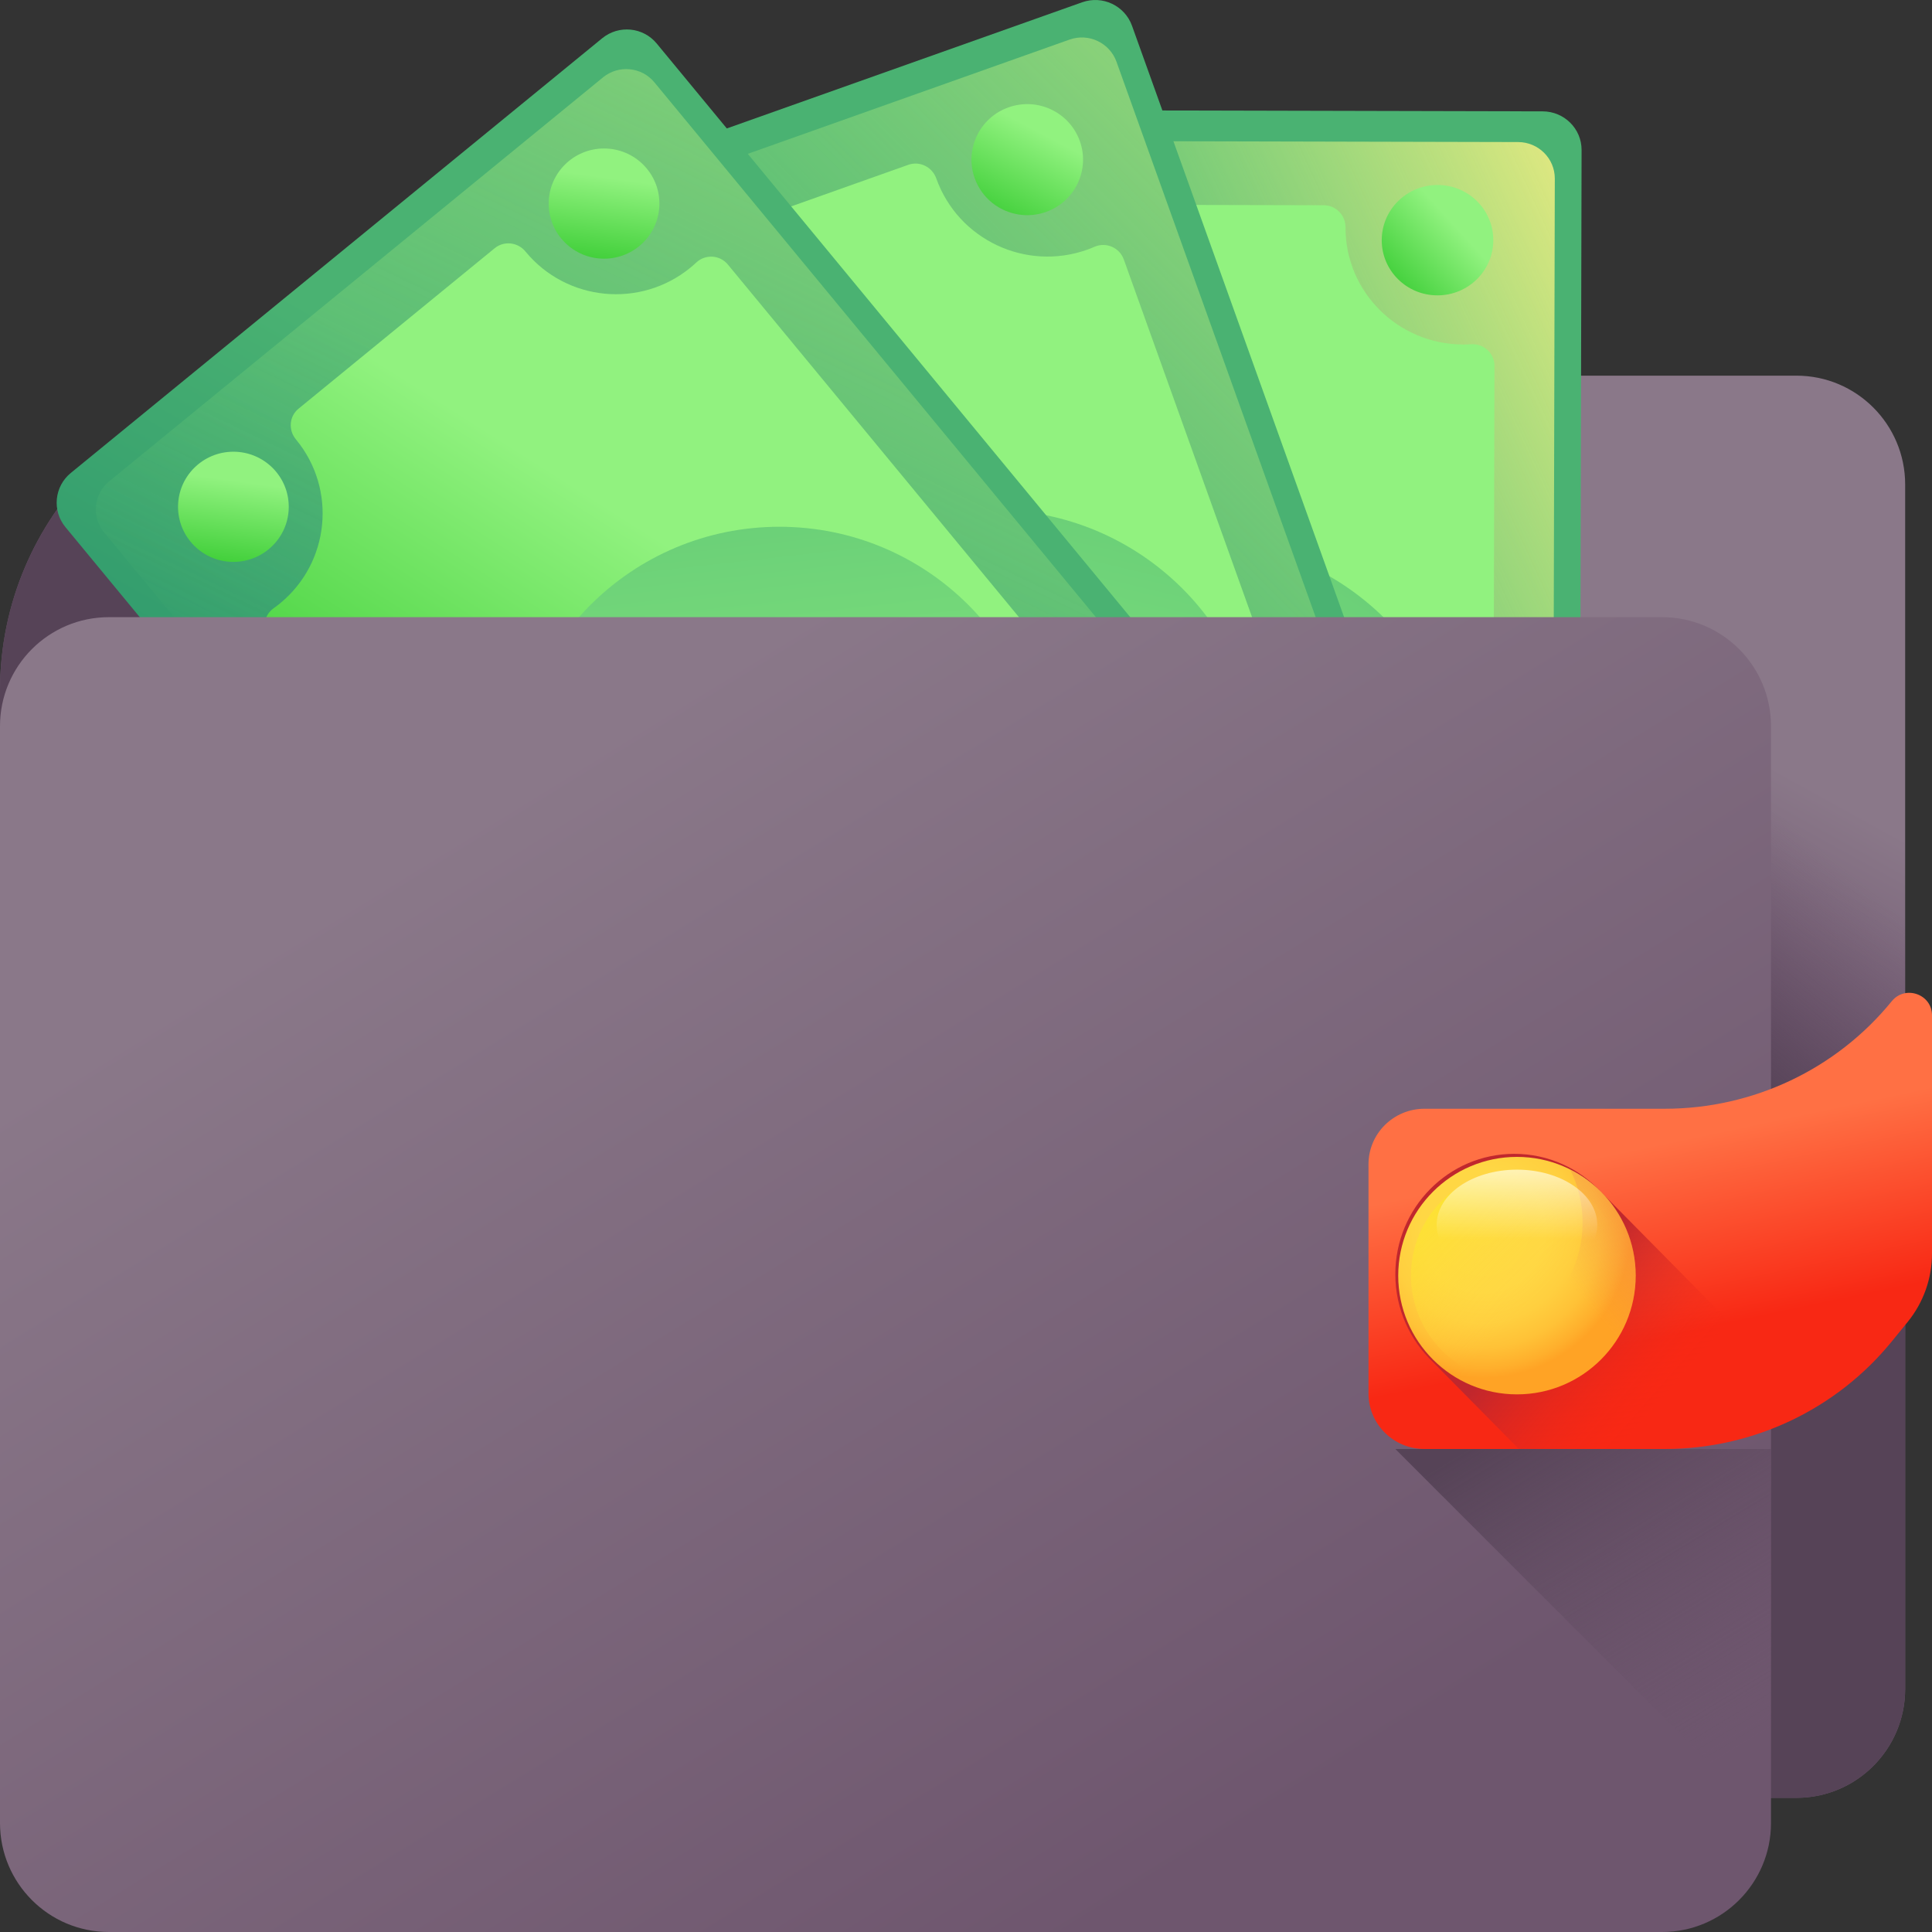 <svg xmlns="http://www.w3.org/2000/svg" width="72" height="72" viewBox="0 0 72 72">
    <rect x="0" y="0" width="72" height="72" fill="#333333" stroke="none"/>
    <defs>
        <linearGradient id="ytm74jf6ja" x1="77.703%" x2="67.948%" y1="15.376%" y2="28.622%">
            <stop offset="0%" stop-color="#8A7889"/>
            <stop offset="100%" stop-color="#6E566E"/>
        </linearGradient>
        <linearGradient id="pu48zlqr1b" x1="85.181%" x2="74.63%" y1="20.819%" y2="30.345%">
            <stop offset="0%" stop-color="#6E566E" stop-opacity="0"/>
            <stop offset="21.91%" stop-color="#685168" stop-opacity=".219"/>
            <stop offset="100%" stop-color="#564357"/>
        </linearGradient>
        <linearGradient id="xai9tsd8gc" x1="57.424%" x2="17.558%" y1="45.01%" y2="72.874%">
            <stop offset="0%" stop-color="#4AB272"/>
            <stop offset="100%" stop-color="#077565"/>
        </linearGradient>
        <linearGradient id="y27nx7fsgd" x1="44.756%" x2="111.187%" y1="54.631%" y2="-1.477%">
            <stop offset="0%" stop-color="#92F37F" stop-opacity="0"/>
            <stop offset="100%" stop-color="#FFEE83"/>
        </linearGradient>
        <linearGradient id="ym16555zye" x1="56.082%" x2="28.43%" y1="46.288%" y2="64.24%">
            <stop offset="0%" stop-color="#91F27F"/>
            <stop offset="100%" stop-color="#00B302"/>
        </linearGradient>
        <linearGradient id="kuywtr712f" x1="24.772%" x2="122.876%" y1="88.07%" y2="-58.951%">
            <stop offset="0%" stop-color="#92F37F"/>
            <stop offset="100%" stop-color="#4AB272"/>
        </linearGradient>
        <linearGradient id="lujrwzb0og" x1="44.434%" x2="70.648%" y1="40.299%" y2="-33.404%">
            <stop offset="0%" stop-color="#4AB272" stop-opacity="0"/>
            <stop offset="100%" stop-color="#009245"/>
        </linearGradient>
        <linearGradient id="4rfh0qfcch" x1="55.09%" x2="20.541%" y1="47.266%" y2="74.614%">
            <stop offset="0%" stop-color="#4AB272"/>
            <stop offset="100%" stop-color="#077565"/>
        </linearGradient>
        <linearGradient id="28xk8qon2i" x1="65.942%" x2="-35.988%" y1="37.319%" y2="129.288%">
            <stop offset="0%" stop-color="#91F27F"/>
            <stop offset="100%" stop-color="#00B302"/>
        </linearGradient>
        <linearGradient id="shmikblotj" x1="66.252%" x2="-35.681%" y1="37.315%" y2="129.288%">
            <stop offset="0%" stop-color="#91F27F"/>
            <stop offset="100%" stop-color="#00B302"/>
        </linearGradient>
        <linearGradient id="ws3x175d0k" x1="65.942%" x2="-35.991%" y1="37.446%" y2="129.419%">
            <stop offset="0%" stop-color="#91F27F"/>
            <stop offset="100%" stop-color="#00B302"/>
        </linearGradient>
        <linearGradient id="dqjucn91sl" x1="66.249%" x2="-35.682%" y1="37.446%" y2="129.415%">
            <stop offset="0%" stop-color="#91F27F"/>
            <stop offset="100%" stop-color="#00B302"/>
        </linearGradient>
        <linearGradient id="0on64r389m" x1="57.316%" x2="17.98%" y1="41.42%" y2="86.655%">
            <stop offset="0%" stop-color="#4AB272"/>
            <stop offset="100%" stop-color="#077565"/>
        </linearGradient>
        <linearGradient id="rblpagv8xn" x1="44.87%" x2="109.718%" y1="56.533%" y2="-28.373%">
            <stop offset="0%" stop-color="#92F37F" stop-opacity="0"/>
            <stop offset="100%" stop-color="#FFEE83"/>
        </linearGradient>
        <linearGradient id="lvi16o00no" x1="56.99%" x2="25.169%" y1="42.126%" y2="77.052%">
            <stop offset="0%" stop-color="#91F27F"/>
            <stop offset="100%" stop-color="#00B302"/>
        </linearGradient>
        <linearGradient id="fesbse14ep" x1="39.189%" x2="80.764%" y1="93.776%" y2="-79.121%">
            <stop offset="0%" stop-color="#92F37F"/>
            <stop offset="100%" stop-color="#4AB272"/>
        </linearGradient>
        <linearGradient id="b264k71zzq" x1="49.271%" x2="52.398%" y1="40.995%" y2="-29.128%">
            <stop offset="0%" stop-color="#4AB272" stop-opacity="0"/>
            <stop offset="100%" stop-color="#009245"/>
        </linearGradient>
        <linearGradient id="31j5v2pgor" x1="52.385%" x2="36.263%" y1="43.854%" y2="87.42%">
            <stop offset="0%" stop-color="#4AB272"/>
            <stop offset="100%" stop-color="#077565"/>
        </linearGradient>
        <linearGradient id="mk3nkj8x7s" x1="59.867%" x2="-4.303%" y1="28.009%" y2="149.705%">
            <stop offset="0%" stop-color="#91F27F"/>
            <stop offset="100%" stop-color="#00B302"/>
        </linearGradient>
        <linearGradient id="faw1tkscht" x1="59.767%" x2="-4.406%" y1="28.213%" y2="149.91%">
            <stop offset="0%" stop-color="#91F27F"/>
            <stop offset="100%" stop-color="#00B302"/>
        </linearGradient>
        <linearGradient id="umtqukl0ou" x1="59.785%" x2="-4.404%" y1="27.96%" y2="149.692%">
            <stop offset="0%" stop-color="#91F27F"/>
            <stop offset="100%" stop-color="#00B302"/>
        </linearGradient>
        <linearGradient id="riae84p9hv" x1="59.678%" x2="-4.493%" y1="28.171%" y2="149.864%">
            <stop offset="0%" stop-color="#91F27F"/>
            <stop offset="100%" stop-color="#00B302"/>
        </linearGradient>
        <linearGradient id="z4vah10ivw" x1="55.876%" x2="23.779%" y1="38.563%" y2="99.311%">
            <stop offset="0%" stop-color="#4AB272"/>
            <stop offset="100%" stop-color="#077565"/>
        </linearGradient>
        <linearGradient id="f4h34yrxkx" x1="45.9%" x2="96.446%" y1="58.609%" y2="-52.155%">
            <stop offset="0%" stop-color="#92F37F" stop-opacity="0"/>
            <stop offset="100%" stop-color="#FFEE83"/>
        </linearGradient>
        <linearGradient id="fn44x32wfy" x1="56.869%" x2="25.024%" y1="38.101%" y2="91.44%">
            <stop offset="0%" stop-color="#91F27F"/>
            <stop offset="100%" stop-color="#00B302"/>
        </linearGradient>
        <linearGradient id="oej5b253cz" x1="54.663%" x2="34.718%" y1="94.918%" y2="-81.88%">
            <stop offset="0%" stop-color="#92F37F"/>
            <stop offset="100%" stop-color="#4AB272"/>
        </linearGradient>
        <linearGradient id="pop0qrrzyA" x1="51.106%" x2="42.876%" y1="43.504%" y2="-22.057%">
            <stop offset="0%" stop-color="#4AB272" stop-opacity="0"/>
            <stop offset="100%" stop-color="#009245"/>
        </linearGradient>
        <linearGradient id="k9qfky4wvB" x1="48.561%" x2="55.23%" y1="41.495%" y2="102.436%">
            <stop offset="0%" stop-color="#4AB272"/>
            <stop offset="100%" stop-color="#077565"/>
        </linearGradient>
        <linearGradient id="0jkofwer6C" x1="51.174%" x2="32.348%" y1="26.138%" y2="162.32%">
            <stop offset="0%" stop-color="#91F27F"/>
            <stop offset="100%" stop-color="#00B302"/>
        </linearGradient>
        <linearGradient id="9oljxaf2cD" x1="51.278%" x2="32.452%" y1="26.545%" y2="162.732%">
            <stop offset="0%" stop-color="#91F27F"/>
            <stop offset="100%" stop-color="#00B302"/>
        </linearGradient>
        <linearGradient id="6zs7qcxpcE" x1="51.003%" x2="32.176%" y1="26.18%" y2="162.367%">
            <stop offset="0%" stop-color="#91F27F"/>
            <stop offset="100%" stop-color="#00B302"/>
        </linearGradient>
        <linearGradient id="3whdu1fgwF" x1="51.104%" x2="32.277%" y1="26.587%" y2="162.774%">
            <stop offset="0%" stop-color="#91F27F"/>
            <stop offset="100%" stop-color="#00B302"/>
        </linearGradient>
        <linearGradient id="ck4v6stg3G" x1="22.969%" x2="79.695%" y1="17.392%" y2="85.821%">
            <stop offset="0%" stop-color="#8A7889"/>
            <stop offset="100%" stop-color="#6E566E"/>
        </linearGradient>
        <linearGradient id="c2b59e1wlH" x1="96.302%" x2="41.615%" y1="76.638%" y2="-13.877%">
            <stop offset="0%" stop-color="#6E566E" stop-opacity="0"/>
            <stop offset="21.91%" stop-color="#685168" stop-opacity=".219"/>
            <stop offset="100%" stop-color="#564357"/>
        </linearGradient>
        <linearGradient id="zlno82fb3I" x1="46.855%" x2="56.891%" y1="35.575%" y2="74.78%">
            <stop offset="0%" stop-color="#FF7044"/>
            <stop offset="100%" stop-color="#F82814"/>
        </linearGradient>
        <linearGradient id="kwxm8cjdqJ" x1="72.52%" x2="37.458%" y1="73.701%" y2="51.179%">
            <stop offset="0%" stop-color="#F82814" stop-opacity="0"/>
            <stop offset="100%" stop-color="#C0272D"/>
        </linearGradient>
        <linearGradient id="kyqg64426L" x1="59.73%" x2="-7.278%" y1="59.73%" y2="-7.277%">
            <stop offset="0%" stop-color="#FFD945" stop-opacity="0"/>
            <stop offset="100%" stop-color="#FBED21"/>
        </linearGradient>
        <linearGradient id="sgfrrua7gM" x1="69.639%" x2="167.966%" y1="49.198%" y2="-34.027%">
            <stop offset="0%" stop-color="#E87264" stop-opacity="0"/>
            <stop offset="100%" stop-color="#FF7044"/>
        </linearGradient>
        <linearGradient id="zvnwzk5e9N" x1="50.002%" x2="50.002%" y1="62.965%" y2="-38.511%">
            <stop offset="0%" stop-color="#FFF" stop-opacity="0"/>
            <stop offset="100%" stop-color="#FFF"/>
        </linearGradient>
        <radialGradient id="regt2waqxK" cx="35.601%" cy="30.798%" r="62.3%" fx="35.601%" fy="30.798%">
            <stop offset="0%" stop-color="#FFD945"/>
            <stop offset="41.69%" stop-color="#FFD744"/>
            <stop offset="62.78%" stop-color="#FFCF3F"/>
            <stop offset="79.26%" stop-color="#FFC237"/>
            <stop offset="93.26%" stop-color="#FFAF2C"/>
            <stop offset="100%" stop-color="#FFA325"/>
        </radialGradient>
    </defs>
    <g fill="none">
        <path fill="url(#ytm74jf6ja)" d="M66.95 67H4.05C1.814 67 0 65.184 0 62.943V25.729C0 19.251 5.243 14 11.711 14H66.95C69.186 14 71 15.817 71 18.057v44.886C71 65.183 69.186 67 66.95 67z"/>
        <path fill="url(#pu48zlqr1b)" d="M66.95 67H4.05C1.814 67 0 65.184 0 62.943V25.729C0 19.251 5.243 14 11.711 14H66.95C69.186 14 71 15.817 71 18.057v44.886C71 65.183 69.186 67 66.95 67z"/>
        <g transform="translate(30 4)">
            <path fill="url(#xai9tsd8gc)" d="M.081 50.484L.198 1.525C.199.731.852.088 1.655.09l25.836.06c.803.002 1.453.647 1.45 1.442l-.115 48.96c-.002.794-.655 1.436-1.458 1.434l-25.836-.06C.73 51.924.08 51.28.082 50.484z"/>
            <path fill="url(#y27nx7fsgd)" d="M1.08 49.423l.112-46.831c.001-.75.617-1.355 1.374-1.354l24.008.056c.758.002 1.37.61 1.369 1.36l-.111 46.83c-.002.75-.618 1.356-1.375 1.354l-24.008-.056c-.758-.001-1.37-.61-1.368-1.36z"/>
            <path fill="url(#ym16555zye)" d="M20.042 47.622c.006-2.401 1.978-4.343 4.405-4.338.1 0 .2.004.297.01.47.034.87-.333.872-.8l.078-32.86c0-.467-.398-.835-.868-.805-.098.007-.197.01-.297.01-2.427-.006-4.39-1.957-4.385-4.358v-.009c.002-.45-.356-.822-.812-.823l-9.535-.022c-.456-.001-.815.368-.816.82v.008c-.005 2.4-1.978 4.343-4.405 4.337-.1 0-.199-.004-.297-.01-.47-.033-.87.333-.871.8l-.078 32.86c-.001.467.397.836.868.805.097-.006.196-.01.296-.01 2.428.007 4.39 1.958 4.385 4.359v.008c-.002.451.356.822.812.823l9.535.022c.456.001.816-.368.816-.819v-.008z"/>
            <ellipse cx="14.512" cy="26.038" fill="url(#kuywtr712f)" rx="10.013" ry="9.904"/>
            <path fill="url(#lujrwzb0og)" d="M20.548 29.941c.238-.15.437-.441.596-.875.17-.467.287-.966.352-1.494.018-.028.034-.057.048-.086l.85-.78c.09-.123.137-.255.137-.397 0-.155-.045-.288-.136-.398-.091-.11-.195-.165-.313-.165l-.568-.002c-.115-1.046-.465-1.922-1.051-2.627-.586-.705-1.446-1.06-2.58-1.062-.404 0-.773.043-1.105.133-.333.09-.623.238-.871.444-.248.206-.46.402-.637.59l-.004.003-2.47 2.432-.07.067-3.277-.008c.041-.572.192-1.076.454-1.51.261-.436.506-.778.735-1.027.229-.249.343-.45.344-.603 0-.231-.123-.437-.37-.617-.248-.18-.495-.27-.742-.271-.396-.001-.787.219-1.172.66l-8.57 8.436-.046 19.305 20.466-20.148z"/>
            <path fill="url(#4rfh0qfcch)" d="M9.87 21.688c.247 0 .494.09.741.271.248.18.371.386.37.617 0 .153-.115.354-.343.603-.23.25-.474.59-.735 1.026-.262.436-.413.94-.454 1.511l4.593.011c.145-.387.26-.684.345-.89.085-.207.21-.481.373-.823.163-.342.334-.606.51-.793.176-.187.389-.383.637-.59.248-.206.538-.354.87-.443.333-.09.701-.134 1.105-.133 1.134.003 1.995.356 2.58 1.062.587.705.937 1.581 1.052 2.627l.568.002c.118 0 .222.055.313.165.09.11.136.242.136.398 0 .142-.047.274-.138.396-.092.123-.196.184-.314.184l-.529-.002c-.028.788-.163 1.514-.406 2.179-.244.664-.58.996-1.011.995-.235 0-.48-.08-.734-.236-.255-.157-.381-.366-.38-.626 0-.103.111-.386.334-.848.223-.462.355-.952.395-1.468l-3.969-.01c-.197.514-.383.94-.56 1.28-.177.34-.422.7-.736 1.078-.313.378-.708.663-1.184.854-.476.192-1.034.287-1.672.286-1.167-.003-2.093-.32-2.78-.951-.686-.631-1.107-1.486-1.262-2.565l-.654-.002c-.115 0-.217-.062-.307-.185s-.134-.255-.134-.397c0-.155.046-.288.135-.397.09-.11.193-.164.309-.164l.595.001c.016-1.123.278-2.075.787-2.855.51-.78 1.027-1.17 1.553-1.168zm8.203 2.286c-.508-.002-.896.154-1.164.467-.268.312-.52.781-.756 1.407l3.561.009c-.154-1.254-.7-1.881-1.64-1.883zm-8.587 2.77c.206 1.136.85 1.706 1.931 1.709.573 0 1.023-.147 1.35-.443.326-.296.607-.715.843-1.257l-4.124-.01z"/>
            <g transform="translate(3.299 2.837)">
                <g>
                    <path fill="url(#28xk8qon2i)" d="M2.198 4.17C1.05 4.169.121 3.246.124 2.11.127.973 1.06.054 2.208.057c1.148.002 2.077.925 2.074 2.06-.003 1.137-.936 2.055-2.084 2.053z" transform="translate(18.07)"/>
                    <path fill="url(#shmikblotj)" d="M2.098 46.386C.95 46.383.021 45.461.024 44.325c.003-1.136.936-2.054 2.084-2.052 1.148.003 2.077.926 2.074 2.061-.003 1.136-.936 2.055-2.084 2.052z" transform="translate(18.07)"/>
                </g>
                <ellipse cx="2.253" cy="2.072" fill="url(#ws3x175d0k)" rx="2.079" ry="2.056"/>
                <ellipse cx="2.152" cy="44.288" fill="url(#dqjucn91sl)" rx="2.079" ry="2.056"/>
            </g>
        </g>
        <g transform="translate(15)">
            <path fill="url(#0on64r389m)" d="M16.75 56.964L.113 10.574c-.27-.752.124-1.58.88-1.849L25.329.085c.756-.269 1.588.124 1.858.876l16.636 46.39c.27.753-.125 1.58-.881 1.85l-24.333 8.64c-.757.268-1.589-.124-1.859-.877z"/>
            <path fill="url(#rblpagv8xn)" d="M17.326 55.622L1.414 11.25c-.254-.71.117-1.491.83-1.745l22.613-8.029c.713-.253 1.498.117 1.752.827l15.912 44.373c.255.71-.117 1.49-.83 1.744l-22.612 8.03c-.713.253-1.498-.118-1.753-.828z"/>
            <path fill="url(#lvi16o00no)" d="M34.554 47.535c-.816-2.276.376-4.778 2.662-5.59.094-.033.188-.063.283-.09.454-.127.705-.609.546-1.05L26.88 9.667c-.159-.442-.66-.657-1.092-.47-.09.04-.182.076-.276.11-2.286.811-4.8-.375-5.617-2.65 0-.003-.002-.006-.003-.008-.152-.428-.616-.659-1.045-.506l-8.98 3.189c-.43.152-.642.623-.488 1.05 0 .003.002.005.003.008.816 2.275-.376 4.777-2.663 5.59-.094.033-.188.063-.282.09-.454.127-.705.608-.547 1.05l11.166 31.137c.158.442.66.656 1.091.469.09-.039.183-.075.276-.109 2.287-.812 4.801.375 5.617 2.65l.003.008c.153.427.616.658 1.046.506l8.98-3.19c.43-.152.642-.623.488-1.05l-.003-.007z"/>
            <ellipse cx="21.968" cy="28.963" fill="url(#fesbse14ep)" rx="10.013" ry="9.964"/>
            <path fill="url(#b264k71zzq)" d="M28.983 30.626c.173-.223.26-.565.262-1.03 0-.5-.06-1.01-.18-1.532.007-.033.013-.066.015-.098l.533-1.025c.044-.147.042-.287-.006-.422-.053-.147-.14-.257-.264-.33-.123-.074-.24-.091-.351-.052l-.535.19c-.466-.952-1.095-1.663-1.888-2.133-.793-.471-1.723-.516-2.791-.137-.38.135-.712.301-.994.498-.283.197-.505.434-.668.713-.163.278-.296.536-.398.772l-.002.006-1.492 3.133-.044.087-3.086 1.096c-.158-.555-.188-1.083-.09-1.583.097-.5.21-.906.34-1.219.13-.313.17-.541.118-.687-.079-.219-.265-.372-.56-.46-.294-.087-.558-.089-.79-.006-.374.132-.666.472-.878 1.018l-5.179 10.872 6.56 18.292 12.368-25.963z"/>
            <path fill="url(#31j5v2pgor)" d="M16.111 26.407c.234-.083.497-.08.791.007.295.087.481.24.56.46.052.145.013.374-.117.686-.13.313-.244.719-.341 1.22-.098.5-.067 1.027.09 1.582l4.326-1.536c.003-.415.01-.735.02-.959.009-.224.032-.525.07-.904.036-.379.106-.686.208-.922.102-.237.235-.494.398-.773.163-.279.385-.516.667-.713.283-.197.614-.363.995-.498 1.068-.38 1.998-.334 2.79.137.793.47 1.423 1.181 1.889 2.133l.535-.19c.11-.039.227-.022.35.052.124.073.212.183.265.33.048.134.05.275.006.422-.045.147-.122.24-.233.28l-.498.176c.243.755.364 1.488.362 2.2-.001.71-.205 1.138-.61 1.282-.222.079-.48.087-.772.024-.293-.063-.484-.218-.572-.465-.035-.097-.027-.403.025-.915.052-.513.009-1.02-.13-1.523l-3.738 1.327c-.01.553-.04 1.02-.09 1.4-.05.382-.158.804-.324 1.268-.165.464-.44.866-.822 1.208-.382.341-.875.62-1.476.833-1.098.39-2.079.402-2.94.035-.862-.366-1.55-1.034-2.065-2.004l-.617.22c-.108.038-.226.014-.352-.072-.126-.087-.214-.197-.262-.331-.052-.147-.055-.288-.008-.422s.125-.22.234-.259l.561-.199c-.37-1.07-.448-2.059-.236-2.968.211-.91.565-1.453 1.061-1.629zm8.502-.598c-.479.17-.79.448-.936.834-.145.386-.222.915-.23 1.587l3.354-1.19c-.573-1.135-1.302-1.545-2.188-1.23zm-7.133 5.513c.582 1.007 1.383 1.33 2.401.968.54-.191.913-.483 1.119-.873.206-.39.327-.882.364-1.474l-3.884 1.379z"/>
            <g>
                <g>
                    <path fill="url(#mk3nkj8x7s)" d="M2.899 4.045C1.817 4.429.628 3.867.242 2.79-.144 1.715.42.531 1.502.148c1.08-.384 2.27.177 2.656 1.253.386 1.076-.178 2.26-1.26 2.644z" transform="translate(4.16 3.853) translate(16.923)"/>
                    <path fill="url(#faw1tkscht)" d="M17.242 44.044c-1.08.384-2.27-.177-2.656-1.253-.386-1.076.178-2.26 1.259-2.644 1.081-.384 2.271.178 2.657 1.254.386 1.076-.178 2.26-1.26 2.643z" transform="translate(4.16 3.853) translate(16.923)"/>
                </g>
                <g transform="translate(4.16 3.853) translate(0 5.994)">
                    <ellipse cx="2.15" cy="2.129" fill="url(#umtqukl0ou)" rx="2.079" ry="2.069"/>
                    <path fill="url(#riae84p9hv)" d="M17.193 44.077c-1.081.384-2.271-.177-2.657-1.253-.386-1.076.178-2.26 1.26-2.644 1.08-.384 2.27.177 2.656 1.254.386 1.076-.178 2.26-1.26 2.643z"/>
                </g>
            </g>
        </g>
        <g transform="translate(2 1)">
            <path fill="url(#z4vah10ivw)" d="M31.619 56.416L.44 18.646c-.506-.612-.417-1.517.198-2.02L20.443.425c.616-.504 1.525-.416 2.031.197l31.178 37.77c.506.612.417 1.517-.199 2.02l-19.804 16.2c-.615.504-1.524.415-2.03-.197z"/>
            <path fill="url(#f4h34yrxkx)" d="M31.705 54.97L1.882 18.843c-.477-.578-.393-1.432.188-1.907L20.473 1.883c.58-.475 1.438-.392 1.915.186L52.21 38.196c.477.578.393 1.432-.187 1.907L33.62 55.156c-.58.475-1.438.392-1.915-.186z"/>
            <path fill="url(#fn44x32wfy)" d="M45.06 41.66c-1.528-1.852-1.26-4.588.602-6.11.076-.062.154-.122.233-.178.38-.27.453-.805.156-1.164L25.125 8.858c-.298-.36-.837-.393-1.178-.074-.07.066-.144.131-.22.193-1.862 1.523-4.61 1.255-6.139-.597l-.005-.007c-.286-.348-.797-.409-1.147-.123l-7.309 5.979c-.35.286-.389.796-.1 1.144l.005.006c1.529 1.852 1.26 4.588-.6 6.11-.077.062-.155.122-.234.178-.381.271-.453.805-.156 1.164l20.926 25.35c.298.36.837.394 1.178.074.07-.066.144-.13.22-.193 1.862-1.523 4.61-1.255 6.139.597l.005.007c.287.348.797.409 1.147.123l7.309-5.979c.35-.286.389-.796.1-1.144l-.005-.006z"/>
            <ellipse cx="27.046" cy="28.52" fill="url(#oej5b253cz)" rx="9.934" ry="9.889"/>
            <path fill="url(#pop0qrrzyA)" d="M34.157 27.729c.086-.266.052-.615-.103-1.049-.168-.467-.397-.924-.685-1.371-.004-.034-.01-.066-.018-.097l.151-1.135c-.008-.152-.057-.283-.148-.392-.098-.12-.218-.193-.358-.22-.14-.028-.255-.005-.345.069l-.435.356c-.756-.733-1.584-1.188-2.482-1.362-.9-.175-1.783.094-2.653.805-.31.253-.563.519-.76.797-.197.278-.325.575-.383.89-.058.314-.095.599-.11.854v.005l-.337 3.425-.012.097-2.511 2.054c-.335-.466-.54-.949-.618-1.449-.078-.5-.11-.916-.093-1.252.016-.335-.025-.562-.122-.68-.148-.179-.373-.26-.678-.243-.304.017-.55.103-.74.258-.304.248-.462.663-.476 1.244l-1.168 11.885L31.367 56.11l2.79-28.382z"/>
            <path fill="url(#k9qfky4wvB)" d="M20.717 28.09c.19-.156.436-.242.74-.259.305-.016.53.064.678.243.097.118.138.345.122.68-.016.336.015.753.093 1.252.077.5.283.983.618 1.449l3.52-2.88c-.136-.389-.238-.69-.304-.902-.067-.213-.147-.502-.24-.868s-.132-.677-.116-.931c.015-.255.052-.54.11-.854.058-.315.186-.612.383-.89.198-.278.45-.543.76-.797.87-.71 1.754-.98 2.653-.805.898.175 1.726.629 2.482 1.362l.435-.356c.09-.074.205-.097.345-.07.14.028.26.101.358.22.09.11.14.241.148.393.008.152-.033.265-.123.339l-.405.331c.481.624.841 1.269 1.08 1.933.238.665.193 1.132-.138 1.402-.18.148-.418.24-.712.28-.295.04-.525-.042-.691-.243-.065-.079-.16-.367-.285-.863-.125-.496-.336-.956-.635-1.379l-3.043 2.489c.178.519.307.965.389 1.338.082.372.124.803.125 1.292.002.488-.118.956-.36 1.402-.242.447-.608.871-1.097 1.271-.894.732-1.806 1.07-2.734 1.016-.928-.054-1.796-.448-2.603-1.181l-.502.41c-.088.072-.206.089-.353.05-.147-.038-.266-.112-.356-.221-.099-.12-.149-.25-.15-.39-.001-.142.042-.249.131-.321l.457-.374c-.706-.875-1.113-1.772-1.222-2.693-.11-.92.038-1.546.442-1.876zm7.735-3.4c-.39.319-.587.683-.592 1.092-.005.409.102.928.321 1.559l2.73-2.233c-.919-.868-1.738-1.007-2.459-.418zm-4.8 7.533c.883.745 1.74.78 2.569.101.44-.36.69-.756.75-1.189.06-.433.008-.933-.158-1.498l-3.161 2.586z"/>
            <g>
                <g transform="translate(4.553 4.533) translate(13.802)">
                    <ellipse cx="2.156" cy="2.054" fill="url(#0jkofwer6C)" rx="2.063" ry="2.053"/>
                    <ellipse cx="29.04" cy="34.62" fill="url(#9oljxaf2cD)" rx="2.063" ry="2.053"/>
                </g>
                <g transform="translate(4.553 4.533) translate(0 11.19)">
                    <ellipse cx="2.145" cy="2.164" fill="url(#6zs7qcxpcE)" rx="2.063" ry="2.053"/>
                    <ellipse cx="29.028" cy="34.73" fill="url(#3whdu1fgwF)" rx="2.063" ry="2.053"/>
                </g>
            </g>
        </g>
        <path fill="url(#ck4v6stg3G)" d="M61.942 72H4.058C1.817 72 0 70.181 0 67.938V27.062C0 24.82 1.817 23 4.058 23h57.884C64.183 23 66 24.819 66 27.062v40.876C66 70.18 64.183 72 61.942 72z"/>
        <path fill="url(#c2b59e1wlH)" d="M66 68L66 54 52 54z"/>
        <path fill="url(#zlno82fb3I)" d="M53.086 41.32c-1.152 0-2.086.926-2.086 2.068v8.544c0 1.142.934 2.068 2.086 2.068h8.959c3.284 0 6.392-1.473 8.455-4.007l.592-.727c.588-.722.908-1.622.908-2.55v-8.878c0-.789-1-1.14-1.5-.525-2.063 2.534-5.171 4.007-8.455 4.007h-8.96z"/>
        <path fill="url(#kwxm8cjdqJ)" d="M67 51.875v-.031l-7.325-7.415C58.865 43.55 57.713 43 56.432 43 53.984 43 52 45.009 52 47.487c0 1.296.544 2.463 1.412 3.282L56.604 54h8.297C66.06 54 67 53.049 67 51.875z"/>
        <g transform="translate(52 43)">
            <circle cx="4.533" cy="4.539" r="4.425" fill="url(#regt2waqxK)"/>
            <path fill="url(#kyqg64426L)" d="M8.483 4.54c0 2.18-1.768 3.95-3.95 3.95-2.182 0-3.95-1.77-3.95-3.95C.583 2.357 2.35.59 4.533.59c2.181 0 3.95 1.768 3.95 3.95z"/>
            <path fill="url(#sgfrrua7gM)" d="M6.512.58c.299.596.467 1.269.467 1.98 0 2.444-1.981 4.426-4.425 4.426-.712 0-1.384-.169-1.98-.467.727 1.45 2.227 2.446 3.959 2.446 2.444 0 4.425-1.982 4.425-4.426 0-1.732-.995-3.232-2.446-3.958z"/>
            <path fill="url(#zvnwzk5e9N)" d="M7.525 2.645c0 1.136-1.34 2.056-2.992 2.056-1.653 0-2.992-.92-2.992-2.056C1.54 1.51 2.88.59 4.533.59c1.653 0 2.992.92 2.992 2.056z"/>
        </g>
    </g>
</svg>
